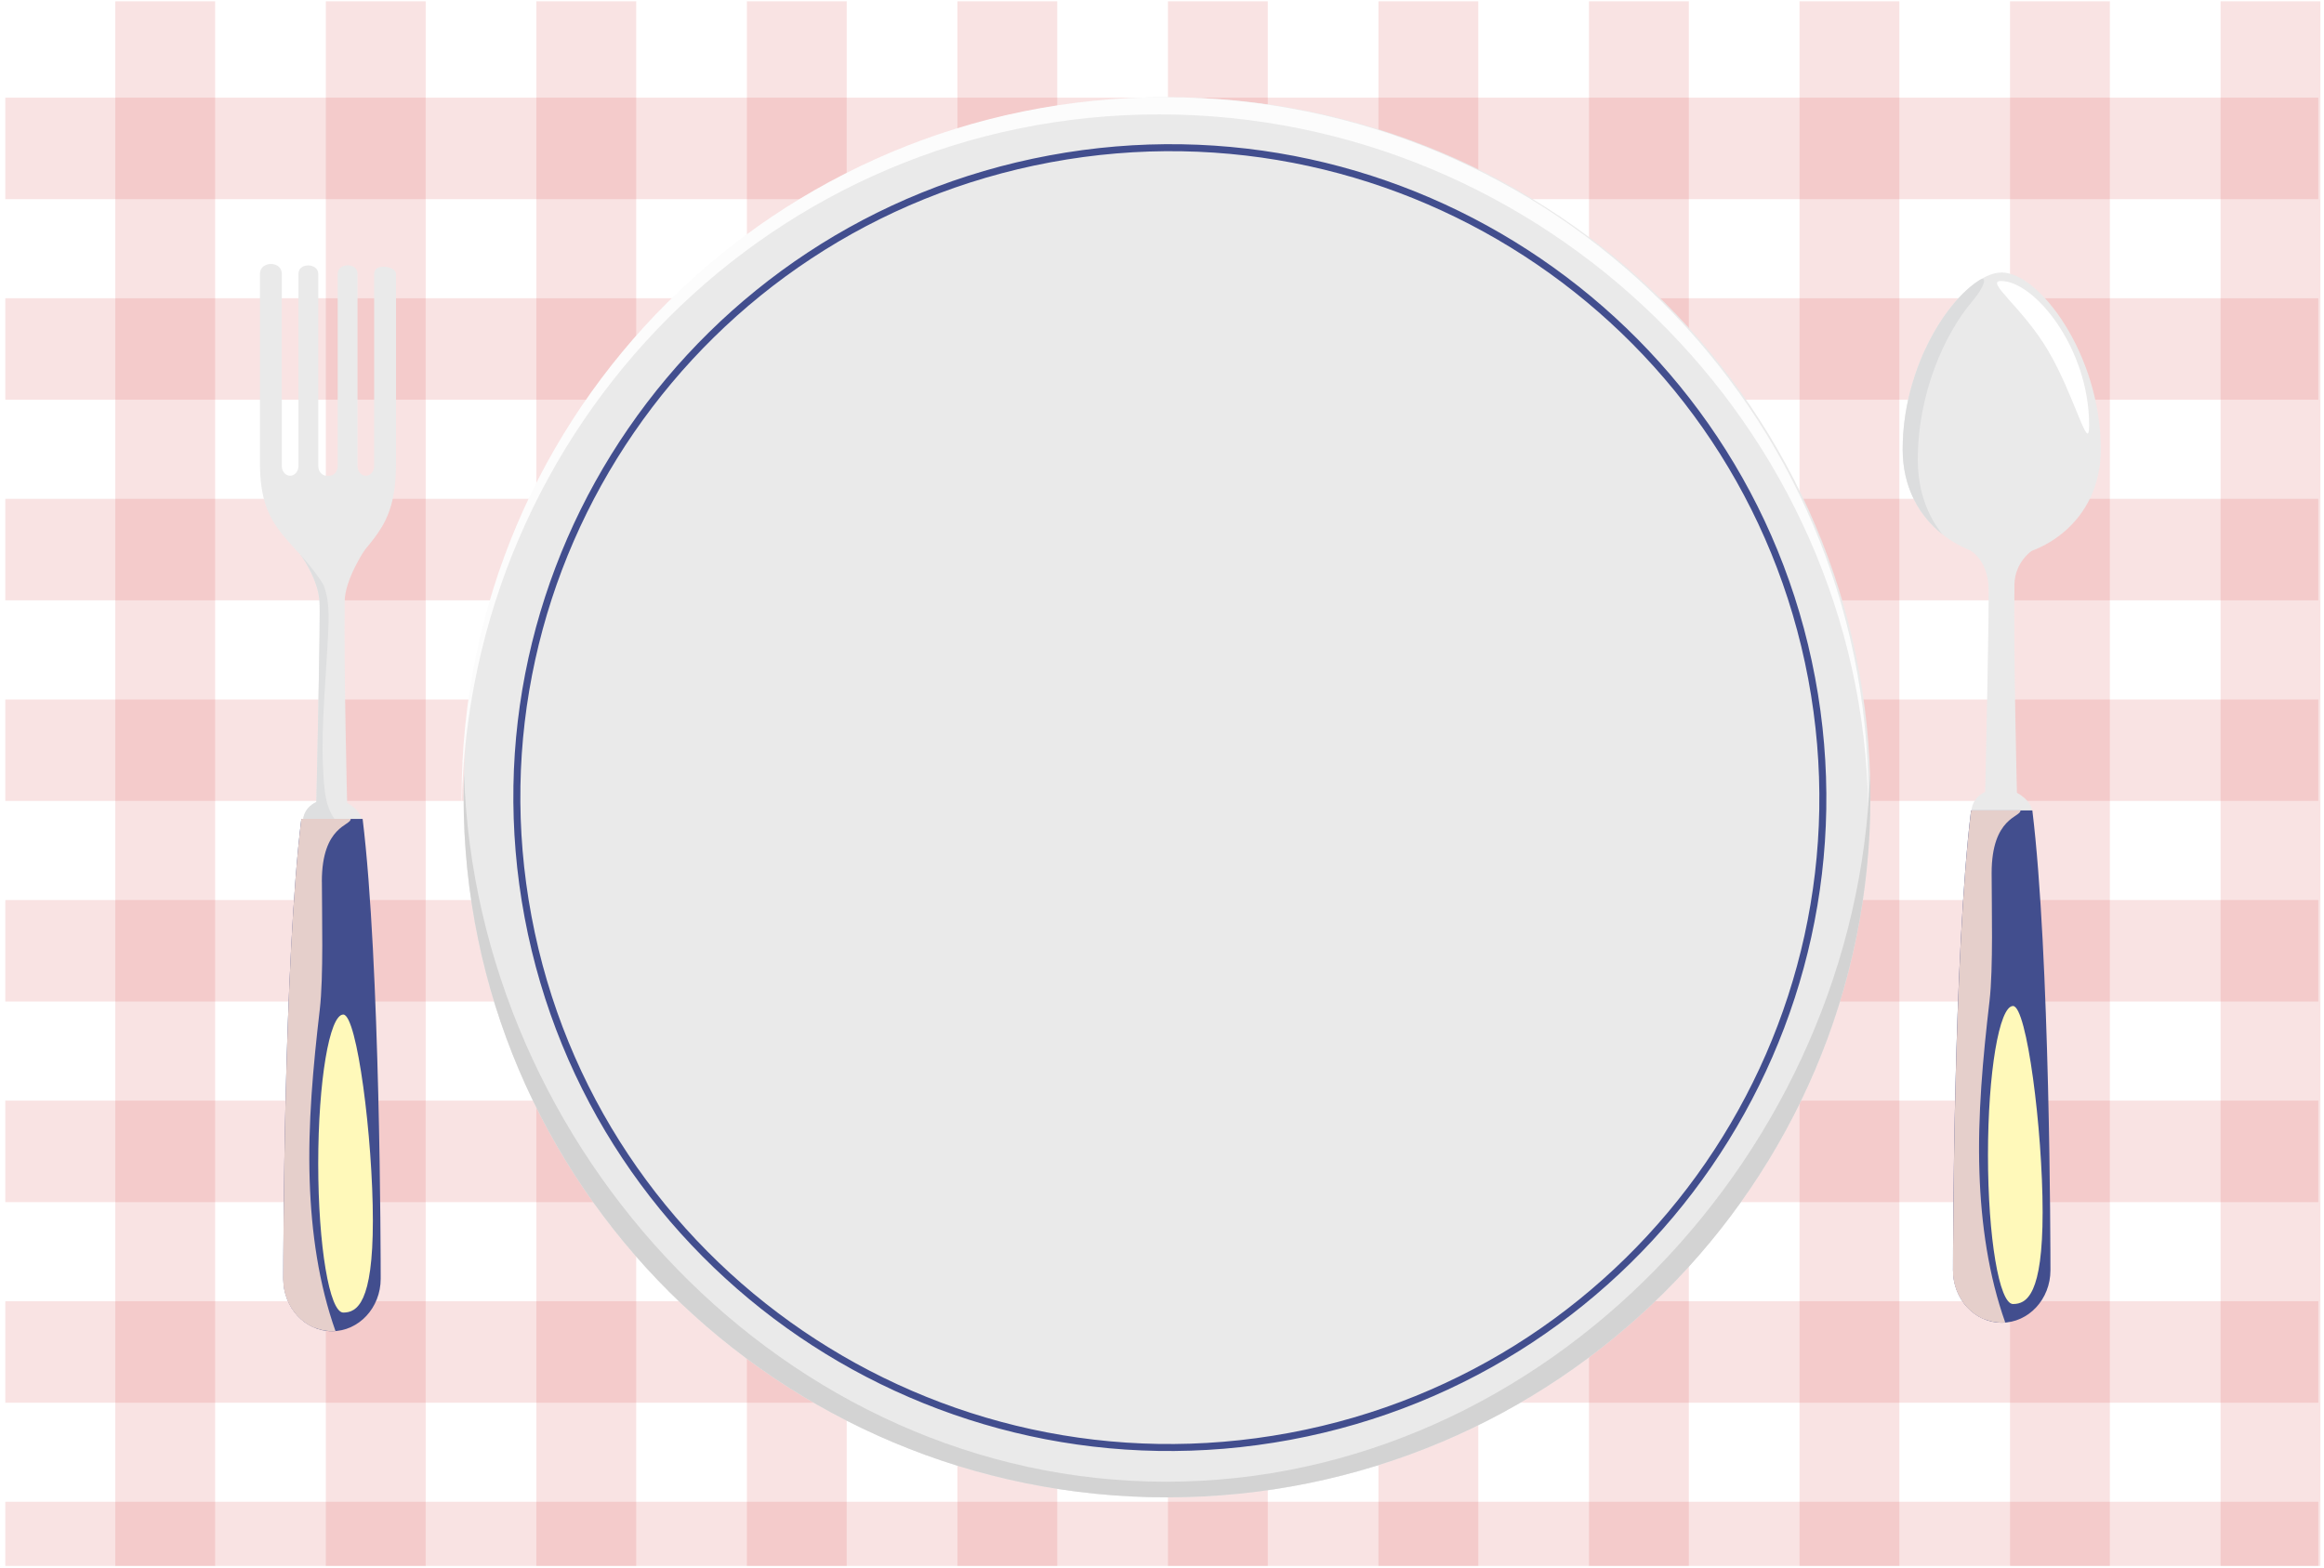 <svg width="332" height="224" viewBox="0 0 332 224" fill="none" xmlns="http://www.w3.org/2000/svg">
<rect x="0.758" y="0.184" width="330.439" height="223.551" fill="white"/>
<rect x="0.758" y="28.452" width="14.5" height="330.439" transform="rotate(-90 0.758 28.452)" fill="#D84949" fill-opacity="0.15"/>
<rect x="0.758" y="57.112" width="14.5" height="330.439" transform="rotate(-90 0.758 57.112)" fill="#D84949" fill-opacity="0.15"/>
<rect x="0.758" y="85.773" width="14.5" height="330.439" transform="rotate(-90 0.758 85.773)" fill="#D84949" fill-opacity="0.15"/>
<rect x="0.758" y="114.434" width="14.5" height="330.439" transform="rotate(-90 0.758 114.434)" fill="#D84949" fill-opacity="0.15"/>
<rect x="0.758" y="143.094" width="14.5" height="330.439" transform="rotate(-90 0.758 143.094)" fill="#D84949" fill-opacity="0.15"/>
<rect x="0.758" y="171.754" width="14.5" height="330.439" transform="rotate(-90 0.758 171.754)" fill="#D84949" fill-opacity="0.15"/>
<rect x="0.758" y="200.415" width="14.5" height="330.439" transform="rotate(-90 0.758 200.415)" fill="#D84949" fill-opacity="0.15"/>
<rect x="0.758" y="223.736" width="9.161" height="330.439" transform="rotate(-90 0.758 223.736)" fill="#D84949" fill-opacity="0.15"/>
<rect x="16.473" y="0.185" width="14.264" height="223.551" fill="#D84949" fill-opacity="0.15"/>
<rect x="46.548" y="0.185" width="14.264" height="223.551" fill="#D84949" fill-opacity="0.15"/>
<rect x="76.623" y="0.185" width="14.264" height="223.551" fill="#D84949" fill-opacity="0.15"/>
<rect x="106.697" y="0.185" width="14.264" height="223.551" fill="#D84949" fill-opacity="0.15"/>
<rect x="136.772" y="0.185" width="14.264" height="223.551" fill="#D84949" fill-opacity="0.15"/>
<rect x="166.848" y="0.185" width="14.264" height="223.551" fill="#D84949" fill-opacity="0.15"/>
<rect x="196.923" y="0.185" width="14.264" height="223.551" fill="#D84949" fill-opacity="0.15"/>
<rect x="226.998" y="0.185" width="14.264" height="223.551" fill="#D84949" fill-opacity="0.15"/>
<rect x="257.073" y="0.185" width="14.264" height="223.551" fill="#D84949" fill-opacity="0.15"/>
<rect x="287.148" y="0.185" width="14.264" height="223.551" fill="#D84949" fill-opacity="0.15"/>
<rect x="317.223" y="0.185" width="14.264" height="223.551" fill="#D84949" fill-opacity="0.15"/>
<g filter="url(#filter0_d_1265_14310)">
<path d="M266.203 111.914C266.203 167.156 221.213 211.94 165.718 211.94C110.223 211.94 65.232 167.156 65.232 111.914C65.232 56.672 110.223 11.888 165.718 11.888C221.213 11.888 266.203 56.672 266.203 111.914Z" fill="#EAEAEA"/>
<path d="M165.585 209.706C111.202 209.706 67.053 162.296 65.293 108.596C65.257 109.697 65.232 110.805 65.232 111.913C65.232 167.155 110.223 211.939 165.718 211.939C221.213 211.939 266.203 167.155 266.203 111.913C266.203 110.799 266.179 109.697 266.143 108.596C264.383 162.302 219.967 209.706 165.591 209.706H165.585Z" fill="#D3D3D3"/>
<path d="M257.805 94.897C267.272 145.297 233.901 193.798 183.264 203.222C132.627 212.646 83.906 179.423 74.44 129.023C64.973 78.623 98.344 30.122 148.982 20.698C199.619 11.274 248.339 44.496 257.805 94.897Z" stroke="#424E8E"/>
<path d="M164.598 14.344C219.586 14.344 265.084 58.876 265.888 113.419C265.894 112.919 265.906 112.414 265.906 111.914C265.912 56.672 220.922 11.888 165.427 11.888C109.932 11.888 64.941 56.672 64.941 111.914C64.941 112.42 64.954 112.919 64.96 113.419C65.77 58.876 109.605 14.344 164.598 14.344Z" fill="#FCFCFC"/>
<path d="M280.623 114.14C280.594 111.944 282.597 111.145 282.597 111.145C282.597 111.145 283.234 83.581 283.067 81.527C282.734 77.555 280.142 76.454 280.142 76.454L289.311 76.655C289.311 76.655 286.819 78.289 286.778 81.527C286.647 92.051 287.134 111.27 287.134 111.27C287.134 111.27 289.281 112.359 289.305 114.022L280.623 114.14Z" fill="#EAEAEA"/>
<path d="M284.958 77.55C290.333 77.55 299.11 72.755 299.11 62.184C299.11 48.683 290.339 36.934 284.958 36.934C279.577 36.934 270.812 48.683 270.812 62.184C270.812 72.755 279.583 77.55 284.958 77.55Z" fill="#EAEAEA"/>
<g style="mix-blend-mode:multiply">
<path d="M272.97 63.675C272.97 54.335 276.711 45.794 280.802 40.988C282.579 38.898 282.912 37.312 281.795 38.016C276.711 41.218 270.812 51.109 270.812 62.184C270.812 67.842 273.327 71.849 276.491 74.347C274.415 71.749 272.97 68.215 272.97 63.675Z" fill="#DCDDDE"/>
</g>
<g style="mix-blend-mode:soft-light">
<path d="M297.445 58.734C297.445 47.724 289.644 38.148 284.857 38.148C282.52 38.148 287.937 41.93 291.564 48.056C295.364 54.472 297.445 63.149 297.445 58.734Z" fill="white"/>
</g>
<path d="M289.335 113.792C291.856 134.319 291.921 176.362 291.921 179.487C291.921 183.63 288.806 186.986 284.958 186.986C281.111 186.986 278.001 183.63 278.001 179.487C278.001 176.362 278.067 134.319 280.582 113.792H289.335Z" fill="#424E8E"/>
<g style="mix-blend-mode:multiply">
<path d="M283.519 122.747C283.519 127.447 283.763 136.349 283.216 141.037C282.27 149.134 281.509 157.326 281.777 165.5C282.015 172.893 283.085 180.268 285.463 186.951C285.297 186.963 285.136 186.98 284.964 186.98C281.123 186.98 278.007 183.624 278.007 179.481C278.007 176.356 278.072 134.313 280.587 113.786H287.634C287.753 114.769 283.519 114.686 283.519 122.747Z" fill="#E5CFCB"/>
</g>
<g style="mix-blend-mode:multiply">
<path d="M279.06 171.797C279.684 176.751 280.969 181.723 282.622 186.541C279.928 185.505 278.001 182.741 278.001 179.486C278.001 178.438 278.204 173.005 278.56 165.47C278.638 167.601 278.792 169.714 279.06 171.797Z" fill="#E5CFCB"/>
</g>
<g style="mix-blend-mode:soft-light">
<path d="M290.803 171.182C290.803 159.421 288.55 141.735 286.576 141.735C284.602 141.735 282.996 151.271 282.996 163.026C282.996 174.781 284.596 184.317 286.576 184.317C288.556 184.317 290.803 182.937 290.803 171.176V171.182Z" fill="#FFF9BA"/>
</g>
<path d="M41.374 76.522H51.138C51.138 76.522 48.278 80.749 48.242 83.892C48.117 94.09 48.593 112.717 48.593 112.717C48.593 112.717 50.674 113.771 50.698 115.381C50.727 117.695 48.872 119.595 46.547 119.625C44.222 119.654 42.313 117.807 42.284 115.493C42.254 113.362 44.193 112.593 44.193 112.593C44.193 112.593 44.811 85.88 44.644 83.892C44.323 80.038 41.374 76.522 41.374 76.522Z" fill="#EAEAEA"/>
<g style="mix-blend-mode:multiply">
<path d="M45.138 107.443C44.853 101.672 45.679 93.605 45.905 87.84C46.012 85.081 45.995 82.288 44.33 79.95C43.688 79.05 42.885 78.044 41.951 77.292C42.825 78.529 44.413 81.122 44.645 83.892C44.811 85.88 44.193 112.593 44.193 112.593C44.193 112.593 42.254 113.362 42.284 115.493C42.314 117.807 44.223 119.654 46.548 119.625C48.248 119.601 49.687 118.577 50.329 117.121C45.376 115.99 45.352 111.646 45.144 107.443H45.138Z" fill="#DEDFE0"/>
</g>
<path d="M52.452 37.12V64.59C52.452 65.353 51.923 65.975 51.263 65.975C50.603 65.975 50.074 65.353 50.074 64.59V37.12C50.074 35.474 47.243 35.522 47.243 37.12V64.59C47.243 65.353 46.714 65.975 46.054 65.975C45.394 65.975 46.31 65.975 45.656 65.975C45.002 65.975 44.466 65.353 44.466 64.59V37.12C44.466 35.575 41.636 35.474 41.636 37.12V64.59C41.636 65.353 41.101 65.975 40.447 65.975C39.793 65.975 39.258 65.353 39.258 64.59V37.12C39.258 35.226 36.136 35.273 36.136 37.12V64.223C36.136 74.267 41.119 74.747 45.483 81.98C45.483 83.631 47.13 83.631 47.13 81.98C51.501 74.747 55.574 74.267 55.574 64.223V37.12C55.574 36.042 52.452 35.522 52.452 37.12Z" fill="#EAEAEA"/>
<path d="M50.804 115.008C53.319 135.535 53.385 177.577 53.385 180.703C53.385 184.846 50.269 188.202 46.428 188.202C42.587 188.202 39.471 184.846 39.471 180.703C39.471 177.577 39.536 135.535 42.051 115.008H50.804Z" fill="#424E8E"/>
<g style="mix-blend-mode:multiply">
<path d="M44.984 123.964C44.984 128.664 45.234 137.566 44.681 142.254C43.735 150.357 42.974 158.543 43.242 166.717C43.48 174.11 44.55 181.485 46.922 188.168C46.756 188.179 46.589 188.191 46.423 188.191C42.582 188.191 39.466 184.835 39.466 180.692C39.466 177.567 39.531 135.524 42.047 114.997H49.093C49.212 115.98 44.978 115.897 44.978 123.958L44.984 123.964Z" fill="#E5CFCB"/>
</g>
<g style="mix-blend-mode:multiply">
<path d="M40.524 173.015C41.149 177.969 42.433 182.941 44.086 187.759C41.392 186.723 39.466 183.959 39.466 180.704C39.466 179.656 39.668 174.222 40.025 166.688C40.102 168.818 40.257 170.931 40.524 173.015Z" fill="#E5CFCB"/>
</g>
<g style="mix-blend-mode:soft-light">
<path d="M52.267 172.398C52.267 160.637 50.014 142.957 48.04 142.957C46.065 142.957 44.46 152.493 44.46 164.248C44.46 176.003 46.065 185.538 48.04 185.538C50.014 185.538 52.267 184.159 52.267 172.398Z" fill="#FFF9BA"/>
</g>
</g>
<defs>
<filter id="filter0_d_1265_14310" x="35.136" y="11.888" width="266.974" height="204.053" filterUnits="userSpaceOnUse" color-interpolation-filters="sRGB">
<feFlood flood-opacity="0" result="BackgroundImageFix"/>
<feColorMatrix in="SourceAlpha" type="matrix" values="0 0 0 0 0 0 0 0 0 0 0 0 0 0 0 0 0 0 127 0" result="hardAlpha"/>
<feOffset dx="1" dy="2"/>
<feGaussianBlur stdDeviation="1"/>
<feComposite in2="hardAlpha" operator="out"/>
<feColorMatrix type="matrix" values="0 0 0 0 0 0 0 0 0 0 0 0 0 0 0 0 0 0 0.5 0"/>
<feBlend mode="normal" in2="BackgroundImageFix" result="effect1_dropShadow_1265_14310"/>
<feBlend mode="normal" in="SourceGraphic" in2="effect1_dropShadow_1265_14310" result="shape"/>
</filter>
</defs>
</svg>

